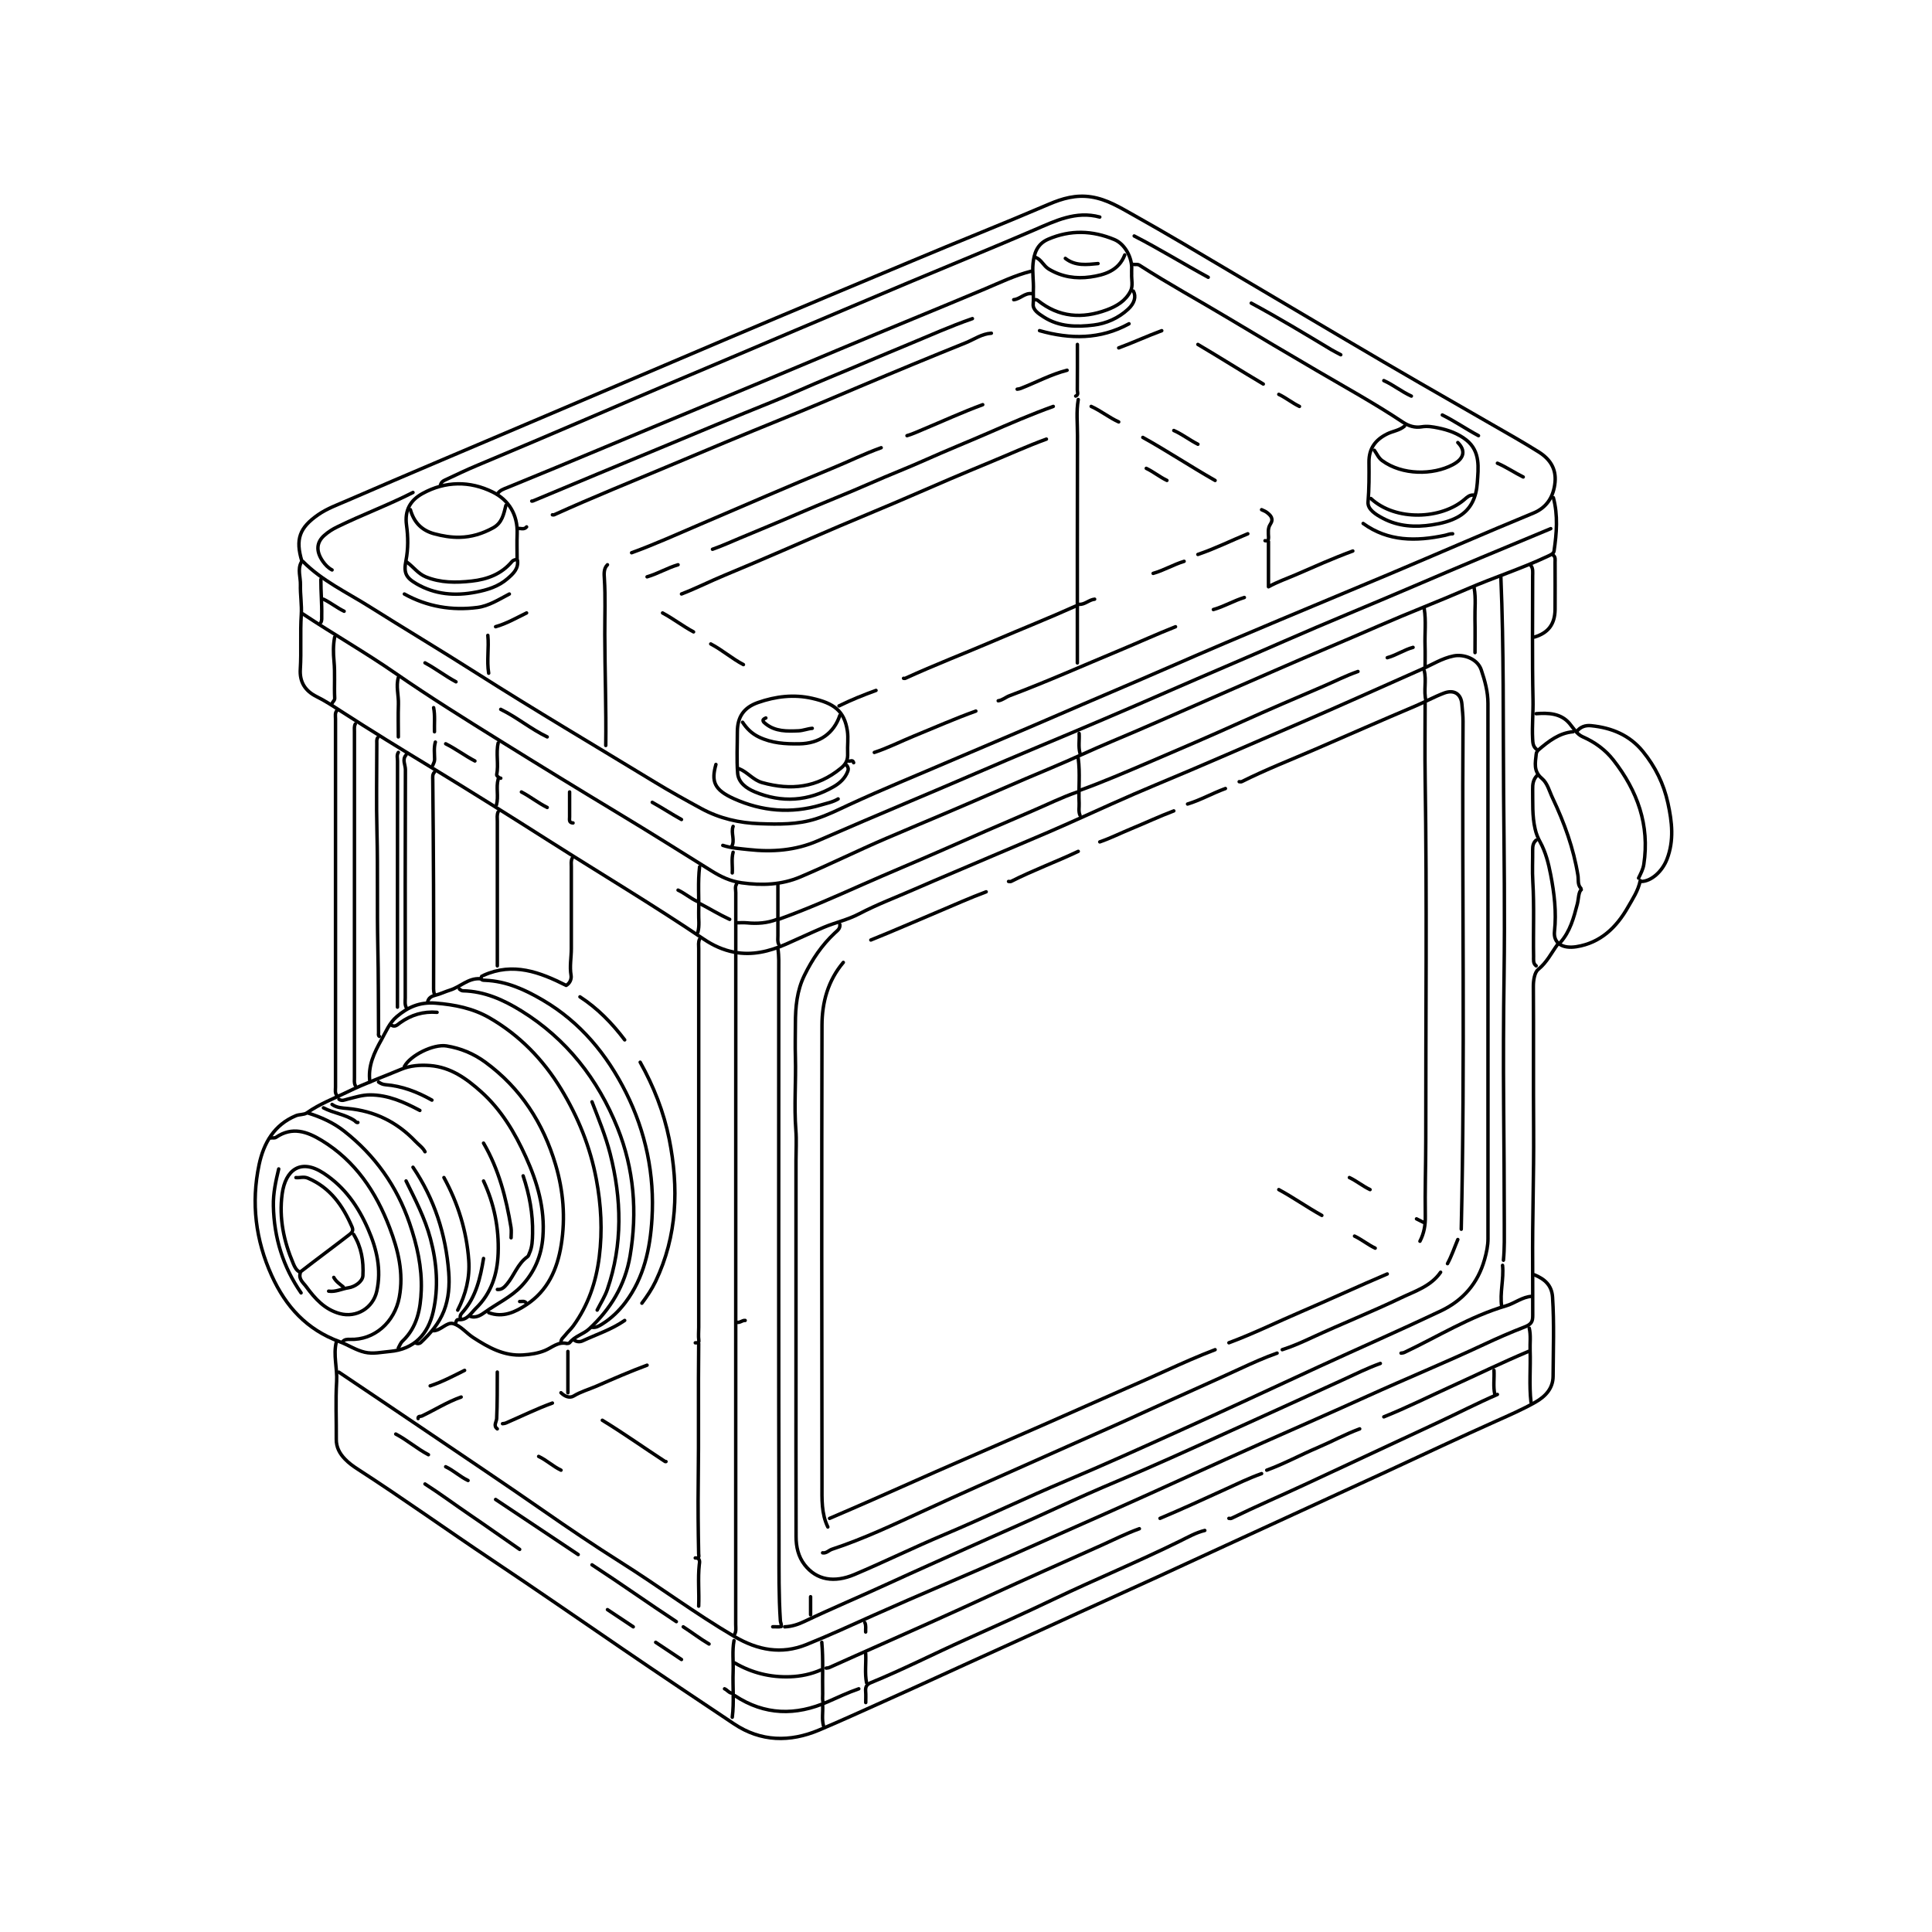 <?xml version="1.0" encoding="UTF-8"?>
<svg id="icons" xmlns="http://www.w3.org/2000/svg" viewBox="0 0 500 500">
  <defs>
    <style>
      .cls-1 {
        fill: none;
        stroke: #000;
        stroke-linecap: round;
        stroke-linejoin: round;
        stroke-width: .89px;
      }
    </style>
  </defs>
  <path class="cls-1" d="M78.36,145.27c4.96,5.03,11.36,8.01,17.22,11.7,9.13,5.75,18.41,11.29,27.52,17.09,15.3,9.74,30.93,18.95,46.41,28.38,3.9,2.37,7.93,4.61,11.96,6.8,4.76,2.59,9.85,3.75,15.17,3.93,4.86.17,9.72.26,14.49-1.25,3.02-.95,5.82-2.36,8.64-3.67,8.76-4.05,17.7-7.67,26.55-11.48,8.74-3.76,17.53-7.41,26.26-11.2,10.16-4.42,20.38-8.69,30.52-13.13,18.62-8.15,37.43-15.86,56.17-23.74,12.55-5.28,25.01-10.75,37.6-15.93,3.47-1.43,5.23-4.29,5.57-7.99.32-3.51-1.31-5.98-4.22-7.81-3.95-2.48-8.01-4.77-12.05-7.09-12.5-7.16-24.99-14.34-37.38-21.67-9.88-5.85-19.78-11.68-29.67-17.53-8.59-5.08-17.16-10.22-25.87-15.09-3.39-1.89-6.77-4-10.85-4.63-3.96-.61-7.46.4-10.92,1.88-11.75,5.03-23.64,9.72-35.42,14.69-7.57,3.2-15.17,6.33-22.74,9.52-8.31,3.5-16.63,6.98-24.93,10.51-16.72,7.1-33.43,14.21-50.14,21.34-16.1,6.87-32.24,13.63-48.29,20.6-2.57,1.12-5.25,2.07-7.61,3.7-4.85,3.37-5.95,6.34-4.22,12.05"/>
  <path class="cls-1" d="M217.35,239.27c.14,1.1-.71,1.62-1.34,2.22-3.33,3.12-5.81,6.81-7.82,10.91-1.96,3.98-2.33,8.23-2.34,12.49-.01,2.89-.09,5.8,0,8.68.18,6.31-.37,12.62.12,18.94.2,2.58.03,5.19.03,7.79,0,9.95,0,19.9,0,29.85,0,7.2,0,14.4,0,21.61,0,15.29-.02,30.59.02,45.88,0,2.64.56,5.2,2.22,7.34,3.09,3.97,7.67,4.71,12.92,2.49,7.78-3.29,15.36-7.01,23.15-10.29,10.69-4.51,21.14-9.56,31.84-14.06,9.65-4.06,19.19-8.38,28.74-12.68,12.24-5.51,24.4-11.19,36.58-16.81,10.44-4.81,20.98-9.41,31.37-14.34,5.79-2.74,9.63-7.16,11.37-13.36.49-1.75.88-3.52.88-5.35,0-46.18.01-92.36-.01-138.54,0-2.99-.78-5.86-1.74-8.69-1-2.92-4.6-4.11-7.15-3.59-2.99.6-5.51,2.23-8.21,3.42-10.7,4.73-21.35,9.57-32.11,14.18-12.23,5.24-24.4,10.63-36.7,15.73-7.66,3.18-15.22,6.67-22.8,10.06-6.46,2.89-13.04,5.57-19.54,8.37-6.69,2.88-13.42,5.66-20.09,8.58-4.81,2.11-9.76,3.96-14.4,6.4-2.97,1.56-6.16,2.23-9.17,3.5-3.3,1.4-6.55,2.95-9.83,4.38-4.23,1.84-8.66,2.95-13.35,2.04-2.84-.55-5.41-1.72-7.8-3.33-13.06-8.83-26.6-16.9-39.9-25.35-10.05-6.39-20.13-12.73-30.3-18.91-7.98-4.84-15.94-9.72-23.78-14.79-2.05-1.33-4.07-2.67-6.26-3.75-2.97-1.47-4.45-3.78-4.23-7.14.29-4.67-.06-9.35.25-14.05.17-2.48-.29-5.18-.22-7.78.05-1.93-.78-3.9.2-5.79"/>
  <path class="cls-1" d="M397.1,329.92c2.62,1.08,4.5,2.66,4.7,5.79.44,6.83.18,13.66.14,20.49-.02,3.08-1.94,5.19-4.61,6.7-3.25,1.84-6.66,3.32-10.05,4.84-9.41,4.2-18.71,8.61-28.06,12.93-10.22,4.73-20.49,9.37-30.7,14.11-7.35,3.41-14.74,6.74-22.09,10.16-9.09,4.24-18.27,8.31-27.39,12.49-6.89,3.15-13.77,6.32-20.68,9.43-9.81,4.42-19.57,8.97-29.41,13.36-5.65,2.52-11.26,5.11-16.96,7.51-7.57,3.19-15.08,3.05-22.01-1.58-9.69-6.47-19.39-12.94-29.01-19.52-11.2-7.66-22.37-15.38-33.65-22.91-11.61-7.75-22.97-15.89-34.69-23.47-1.19-.77-2.36-1.6-3.36-2.65-1.38-1.44-2.26-3.05-2.24-5.13.05-4.97-.21-9.96.09-14.92.21-3.44-.92-6.84-.08-10.25"/>
  <path class="cls-1" d="M401.34,136.81c-11.9,4.93-23.79,9.89-35.62,14.97-11.13,4.78-22.35,9.32-33.44,14.19-9.93,4.36-19.92,8.57-29.85,12.91-11.09,4.85-22.23,9.6-33.41,14.26-11.09,4.62-22.08,9.45-33.16,14.1-8.12,3.41-16.22,6.9-24.31,10.4-5.69,2.46-11.71,2.91-17.81,2.23-2.24-.25-4.51-.38-6.68-1.09"/>
  <path class="cls-1" d="M403.12,244.39c-1.61,2.19-2.77,4.66-5.02,6.48-.93.75-1.28,2.73-1.27,4.44.09,12.4-.02,24.8.07,37.2.08,11.58-.34,23.16-.25,34.75.04,4.38-.01,8.76.02,13.14.01,1.6-.3,2.33-2.18,3.05-3.54,1.36-7.06,2.91-10.52,4.53-9.94,4.65-20.09,8.82-30.08,13.35-8.96,4.06-17.97,8-26.97,11.99-13.09,5.81-26.08,11.85-39.17,17.66-8.69,3.86-17.37,7.72-26.07,11.57-11.77,5.21-23.66,10.14-35.41,15.39-5.86,2.62-11.69,5.32-17.64,7.7-6.41,2.56-12.48,1.45-18.51-2.08-10.17-5.96-19.59-13.02-29.54-19.29-6.79-4.28-13.45-8.79-20.04-13.37-9.91-6.89-19.95-13.59-29.94-20.36-7.62-5.16-15.26-10.29-22.9-15.43"/>
  <path class="cls-1" d="M402.01,128.79c1.22,4.58.85,9.2.18,13.8-.1.72-.94,1.04-1.71,1.4-6.76,3.19-13.89,5.45-20.74,8.42-7.54,3.27-15.22,6.21-22.75,9.5-9.02,3.94-18.12,7.71-27.14,11.67-5.57,2.45-11.15,4.87-16.73,7.3-8.45,3.68-16.86,7.44-25.36,10.99-5.24,2.19-10.38,4.65-15.62,6.83-8.94,3.72-17.78,7.67-26.69,11.45-5.36,2.27-10.73,4.52-16.08,6.81-7.49,3.21-14.79,6.83-22.28,10-4.8,2.03-9.89,2.25-15.14,1.51-2.95-.41-5.41-1.59-7.75-3.05-8.09-5.05-16.17-10.13-24.34-15.05-10.13-6.11-20.22-12.29-30.26-18.54-9.16-5.7-18.32-11.4-27.2-17.55-7.82-5.42-16.1-10.14-24.03-15.41"/>
  <path class="cls-1" d="M284.62,56.17c-6.19-1.67-11.52,1.01-16.93,3.33-10.86,4.66-21.81,9.12-32.7,13.69-9.75,4.09-19.48,8.24-29.23,12.34-9.57,4.03-19.1,8.14-28.68,12.15-8.13,3.4-16.22,6.9-24.32,10.36-9.7,4.15-19.4,8.29-29.14,12.35-2.86,1.19-5.7,2.55-8.52,3.88-.64.3-.9.61-1.09,1.17"/>
  <path class="cls-1" d="M388.42,149.28c.79,18.63.56,37.27.71,55.91.13,15.74.34,31.48.12,47.22-.16,11.14-.2,22.28-.11,33.41.08,10.32.16,20.64.17,30.96,0,3.12.08,6.24-.22,9.36"/>
  <path class="cls-1" d="M357.23,352.86c-3.36,1.2-6.55,2.8-9.78,4.28-10.24,4.69-20.5,9.34-30.76,13.99-9.08,4.12-18.15,8.26-27.36,12.12-5.47,2.29-10.92,4.72-16.32,7.21-7.45,3.44-15,6.68-22.48,10.06-6.75,3.05-13.53,6.04-20.27,9.14-7.33,3.38-14.78,6.5-22.08,9.97-1.55.74-3.29,1.33-5.1,1.39"/>
  <path class="cls-1" d="M378.17,318.12c1.01-43.8.16-87.61.46-131.42.01-1.5-.18-2.98-.29-4.45-.21-2.72-2.08-3.84-4.62-2.88-2.52.95-4.88,2.27-7.36,3.32-8.64,3.65-17.22,7.43-25.83,11.16-6.41,2.77-12.92,5.31-19.17,8.44-.18.09-.44.01-.66.01"/>
  <path class="cls-1" d="M218.25,249.07c-3.97,4.7-5.51,10.33-5.52,16.26-.09,39.65-.07,79.3,0,118.94,0,3.66-.18,7.44,1.51,10.91"/>
  <path class="cls-1" d="M266.8,70.21c-4.1,1.04-7.92,2.88-11.78,4.51-12.46,5.23-24.98,10.32-37.44,15.55-12.03,5.05-24.06,10.1-36.11,15.08-16.7,6.91-33.34,13.97-50.08,20.79-.98.4-2.1.71-2.68,1.76"/>
  <path class="cls-1" d="M330.51,350.19c-3.27,1.15-6.43,2.58-9.57,4.03-8.15,3.76-16.36,7.36-24.52,11.1-6.43,2.96-12.92,5.79-19.39,8.67-7.93,3.52-15.85,7.07-23.79,10.58-4.71,2.08-9.39,4.23-14.07,6.37-7.84,3.59-15.63,7.3-23.84,10-.84.27-1.45,1.1-2.44.93"/>
  <path class="cls-1" d="M368.82,182.02c0,6.53-.09,13.07.01,19.6.48,31.11.13,62.22.16,93.33,0,6.6-.23,13.22-.12,19.82.04,2.33-.34,4.43-1.39,6.46"/>
  <path class="cls-1" d="M251.66,82.46c-5.68,1.95-11.15,4.44-16.69,6.72-6.77,2.79-13.49,5.7-20.26,8.49-5.01,2.06-9.94,4.34-14.96,6.36-9.61,3.86-19.16,7.87-28.72,11.84-11.07,4.59-22.14,9.17-33.19,13.81-.06.03-.15,0-.22,0"/>
  <path class="cls-1" d="M256.56,86.24c-2.47.14-4.47,1.6-6.67,2.49-9.17,3.69-18.31,7.47-27.41,11.32-6.74,2.85-13.48,5.72-20.27,8.46-9.6,3.89-19.15,7.89-28.69,11.91-10.05,4.23-20.18,8.3-30.12,12.81-.12.06-.29,0-.44,0"/>
  <path class="cls-1" d="M124.69,252.63c-.67,1.14.58,1.05.89,1.07,5.5.23,10.28,2.42,14.93,5.15,9.71,5.7,16.58,14.07,21.5,23.9,5.1,10.2,7.43,21.24,6.72,32.69-.47,7.71-2.06,15.21-6.86,21.6-1.66,2.2-3.62,4.11-5.99,5.6-.85.53-1.65,1.02-2.69.87"/>
  <path class="cls-1" d="M181.05,243.05c-.38.79-.22,1.63-.22,2.45,0,32.67,0,65.34,0,98.01,0,1.11-.12,2.24.02,3.34.12.94-.51.59-.91.67"/>
  <path class="cls-1" d="M95.74,280.03c-.61-4.09,1.12-7.64,2.99-10.97,1.14-2.04,2.06-4.36,3.93-5.94,2.88-2.45,5.89-3.83,10.03-3.51,5,.39,9.76,1.36,13.98,3.8,7.74,4.47,13.87,10.75,18.53,18.41,4.41,7.26,7.56,15.02,9.13,23.39,1.25,6.65,1.61,13.27.76,20.06-.83,6.57-2.84,12.49-6.71,17.85-.64.88-1.43,1.56-2.08,2.4-.48.62-1.24,1.07-1.1,2.02"/>
  <path class="cls-1" d="M112.22,344.4c1.93-.09,3.42-2.34,5.08-1.85,1.94.56,3.4,2.47,5.18,3.62,3.92,2.54,7.95,4.83,12.91,4.49,1.92-.13,3.77-.4,5.57-1.12,1.88-.75,3.48-2.42,5.8-1.83.08.02.55-.09.64-.2,1.35-1.72,3.6-2.22,5.09-3.6,5.52-5.12,9.27-11.25,10.57-18.87,1.93-11.39,1.02-22.53-3.25-33.16-5.07-12.61-13.21-23.03-24.9-30.27-4.57-2.83-9.52-5.08-15.11-5.19-.35,0-.62-.23-.89-.44"/>
  <path class="cls-1" d="M314.47,349.3c-4.3,1.63-8.5,3.51-12.67,5.4-6.96,3.16-13.99,6.16-20.97,9.28-7.41,3.31-14.85,6.53-22.28,9.78-7.19,3.14-14.41,6.23-21.57,9.43-7.41,3.31-14.83,6.58-22.29,9.77"/>
  <path class="cls-1" d="M87.27,183.8c-.65.64-.44,1.46-.44,2.23,0,31.78,0,63.56,0,95.33,0,.76-.21,1.59.44,2.23"/>
  <path class="cls-1" d="M126.48,339.72c3.69,1.38,6.9-.17,9.76-2.06,5.49-3.63,7.98-9.09,9.01-15.52,1.13-7.07.53-13.98-1.46-20.71-3.19-10.75-9.01-19.81-18.19-26.54-3.04-2.23-6.37-3.6-10.04-4.2-3.39-.55-9.39,2.44-10.91,5.33"/>
  <path class="cls-1" d="M190.63,228.8c-.47.7-.21,1.49-.21,2.23-.02,63.11-.01,126.22-.02,189.33,0,.9.19,1.83-.33,2.67"/>
  <path class="cls-1" d="M270.81,113.64c-4.98,1.81-9.8,4.02-14.69,6.03-6.86,2.83-13.69,5.74-20.48,8.71-6.07,2.65-12.2,5.13-18.29,7.73-9.94,4.24-19.83,8.63-29.82,12.76-3.74,1.55-7.37,3.39-11.16,4.85"/>
  <path class="cls-1" d="M91.95,187.37c-.33.64-.22,1.33-.22,2,0,29.85,0,59.69,0,89.54,0,.67-.11,1.37.22,2"/>
  <path class="cls-1" d="M201.32,245.5c.31,2,.22,4.01.22,6.01,0,49.52-.05,99.04.06,148.57.01,6.45-.07,12.93.36,19.38.03.47.33.86.22,1.49-.69.16-1.46.01-2.2.06"/>
  <path class="cls-1" d="M77.7,329.48c-.46,1.62.83,2.51,1.58,3.55,2.25,3.08,4.77,5.87,8.66,6.93,4.29,1.16,8.61-1.43,9.57-5.8,1.24-5.61,0-10.91-2.23-16.03-2.55-5.86-6.04-10.92-11.55-14.52-5.91-3.86-9.87-.88-10.71,5.39-.84,6.29.43,12.27,2.89,18.04.38.9.8,1.79,1.78,2.23"/>
  <path class="cls-1" d="M363.47,110.3c-1.29,1.1-3,1.27-4.46,1.99-3.06,1.52-4.76,3.76-4.72,7.36.04,3.41.04,6.83-.24,10.26-.16,1.92,2.01,3.26,3.85,4.23,4.03,2.13,8.35,2.36,12.69,1.7,2.36-.36,4.78-.93,6.91-2.16,3.33-1.93,4.58-5.21,4.82-8.69.27-3.91.86-8.17-2.83-11.11-2.13-1.69-4.67-2.6-7.33-3.14-1.4-.28-2.75-.53-4.24-.28-1.73.29-3.34-.18-4.92-1.24-7.13-4.75-14.63-8.88-22.01-13.2-7.67-4.49-15.32-9.01-22.94-13.59-7.71-4.63-15.61-8.93-23.17-13.8-.54-.35-1.06-.09-1.57-.21"/>
  <path class="cls-1" d="M272.59,105.18c-5.74,2.05-11.33,4.49-16.92,6.92-5.34,2.32-10.74,4.49-16.05,6.87-4.71,2.11-9.53,3.96-14.24,6.04-6.12,2.7-12.36,5.12-18.5,7.78-5.1,2.21-10.25,4.31-15.37,6.46-2.36.99-4.7,2.05-7.12,2.9"/>
  <path class="cls-1" d="M311.8,396.08c-2.29.55-4.36,1.74-6.42,2.75-10.73,5.3-21.8,9.83-32.59,15-7.58,3.63-15.26,7.06-22.93,10.5-8.19,3.67-16.19,7.75-24.49,11.15-1.13.46-1.43,1.14-1.34,2.25.08.96.02,1.93.02,2.89"/>
  <path class="cls-1" d="M121.58,340.61c1.55.68,3.05-.38,3.92-1.01,3.14-2.27,6.74-3.89,9.46-6.77,3.39-3.6,5.17-7.85,5.54-12.71.56-7.33-1.42-14.12-4.42-20.73-2.88-6.35-6.38-12.22-11.62-16.9-3.77-3.37-7.8-6.29-13.13-6.72-2.61-.21-5.22,0-7.55.98-4.6,1.94-9.33,3.61-13.8,5.81-3.53,1.74-7.28,3.12-10.54,5.44-.75.53-1.96.37-2.85.74-5.65,2.35-8.35,7.09-9.54,12.68-2.09,9.89-.91,19.5,3.28,28.73,3.63,7.99,9.04,13.95,17.55,17.08,2.15.79,4.18,2.19,6.52,2.73,2.17.5,4.3-.01,6.46-.2,6.41-.55,9.95-4.56,11.25-10.29,1.43-6.27.96-12.62-.72-18.93-1.42-5.3-3.91-10.06-6.3-14.91"/>
  <path class="cls-1" d="M278.83,204.96c-4.04,1.38-7.86,3.29-11.78,4.96-7.89,3.37-15.75,6.82-23.6,10.27-6.76,2.97-13.58,5.79-20.33,8.78-7.12,3.16-14.25,6.31-21.59,8.95"/>
  <path class="cls-1" d="M88.61,347.3c.51-.69,1.25-.7,2-.67,6.18.22,11.5-4.35,12.73-10.91,1.18-6.33-.32-12.26-2.52-18.03-3.53-9.26-8.85-17.22-17.54-22.53-3.83-2.34-7.66-3.65-11.8-.85-.48.32-.91.09-1.35.2"/>
  <path class="cls-1" d="M351.44,173.78c-3.05,1.06-5.94,2.53-8.9,3.8-7.06,3.02-14.13,6.04-21.13,9.2-8,3.61-16.06,7.08-24.13,10.52-5.88,2.5-11.76,5.05-17.78,7.22"/>
  <path class="cls-1" d="M294.87,395.63c-3.36,1.2-6.54,2.82-9.78,4.27-9.74,4.35-19.5,8.67-29.18,13.13-9.18,4.23-18.4,8.35-27.64,12.44-4.53,2.01-9.06,4.01-13.57,6.05-.32.15-.6.15-.9.19"/>
  <path class="cls-1" d="M387.53,360.88c-5.27,2.29-10.38,4.93-15.59,7.35-11.44,5.33-22.88,10.68-34.32,16-6.29,2.93-12.68,5.66-18.92,8.71-.18.09-.44.01-.66.01"/>
  <path class="cls-1" d="M103.09,194.72c-.47.7-.21,1.49-.21,2.23-.02,21.23-.02,42.47-.02,63.7"/>
  <path class="cls-1" d="M105.09,195.39c-1.07,1.2-.17,2.54-.17,3.79-.07,19.68-.05,39.35-.04,59.03,0,.9-.18,1.83.33,2.67"/>
  <path class="cls-1" d="M97.74,190.93c-.32.49-.22,1.03-.22,1.56,0,7.65-.16,15.3.04,22.94.25,9.88,0,19.75.22,29.62.17,7.43.13,14.85.19,22.27,0,.3-.15.67.22.89"/>
  <path class="cls-1" d="M228.05,115.87c-4.33,1.54-8.45,3.59-12.7,5.33-11.42,4.68-22.73,9.63-34.08,14.47-5.91,2.52-11.76,5.18-17.81,7.38"/>
  <path class="cls-1" d="M165.68,274.9c3.49,6.24,6.1,12.88,7.5,19.84,2.53,12.61,2.13,25.08-3.54,36.94-.94,1.96-2.19,3.82-3.52,5.59"/>
  <path class="cls-1" d="M112.44,199.84c-.57.57-.45,1.31-.44,2,.19,18.04.27,36.08.21,54.13,0,.47.07.91.23,1.34"/>
  <path class="cls-1" d="M153.21,285.15c1.7,4.41,3.5,8.78,4.68,13.36,3.01,11.79,3.29,23.54-.7,35.18-.64,1.87-1.75,3.58-2.64,5.36"/>
  <path class="cls-1" d="M424.72,228.13c2.62-.03,5.46-2.57,6.7-5.79,1.85-4.82,1.31-9.61.24-14.49-1.09-5.01-3.26-9.41-6.48-13.37-3.47-4.26-8.08-6.13-13.38-6.67-1.54-.16-2.83.3-3.79,1.56"/>
  <path class="cls-1" d="M79.7,288.05c3.37,1.05,6.56,2.48,9.36,4.68,7.99,6.28,13.64,14.22,16.93,23.83,1.93,5.63,3.25,11.43,3.03,17.37-.17,4.79-1.05,9.57-4.83,13.13-.55.52-.75,1.19-1.1,1.79"/>
  <path class="cls-1" d="M304.22,162.2c-4.8,1.89-9.49,4.04-14.25,6.02-9.56,3.97-19.02,8.2-28.72,11.84-.98.37-1.81,1.15-2.91,1.3"/>
  <path class="cls-1" d="M279.05,103.4c-.54,3.11-.19,6.24-.2,9.36-.05,19.6-.03,39.2-.03,58.8"/>
  <path class="cls-1" d="M278.38,156.85c-6.92,3.11-13.97,5.91-20.94,8.9-7.71,3.3-15.54,6.31-23.16,9.8-.12.06-.29,0-.44,0"/>
  <path class="cls-1" d="M409.23,230.26c-.72.55-.69,2.4-1.01,3.65-.92,3.58-1.87,7.17-4.43,10.03"/>
  <path class="cls-1" d="M397.77,200.73c-.98,1-1.15,2.23-1.12,3.56.06,3.43-.15,6.86.64,10.25.28,1.22.69,2.26,1.3,3.37,1.42,2.6,2.16,5.52,2.72,8.43.94,4.85,1.53,9.71.99,14.7-.33,3.06,2.05,4.55,5.71,3.96,6.22-1,10.35-5.02,13.31-10.24,1.2-2.12,2.64-4.19,3.18-6.87"/>
  <path class="cls-1" d="M106.88,302.08c5.55,8.22,8.5,17.39,9.25,27.18.25,3.29.02,6.79-1.24,10.01-1.28,3.25-3.52,5.85-6.03,8.22-.23.21-.86.37-1.31.03"/>
  <path class="cls-1" d="M359.02,329.7c-7.47,3.17-14.83,6.59-22.28,9.77-6.24,2.67-12.33,5.67-18.7,8.04"/>
  <path class="cls-1" d="M191.29,198.95c2.19.87,3.61,2.94,6,3.6,7.42,2.05,14.18,1.32,20.34-3.75,1.44-1.18,1.81-2.24,1.74-3.86-.09-1.93.21-3.89-.07-5.78-.78-5.23-3.52-7.16-9.1-8.43-4.73-1.08-9.45-.52-14.02,1.08-3.66,1.28-5.34,3.7-5.35,7.57,0,3.56-.2,7.14.07,10.69.19,2.51,2.32,3.97,4.41,4.85,6.99,2.94,13.88,2.45,20.45-1.33,1.54-.89,2.93-2.12,3.63-3.95.26-.69.1-1.1-.26-1.57"/>
  <path class="cls-1" d="M397.55,184.7c3.2-.25,6.41-.1,8.62,2.51,1.07,1.27,1.9,2.8,3.43,3.47,3.17,1.39,5.88,3.37,7.98,6.07,6.17,7.92,9.39,16.74,7.84,26.94-.2,1.31-.81,2.41-1.36,3.56"/>
  <path class="cls-1" d="M128.93,210.09c-.38.79-.22,1.63-.22,2.45,0,12.47,0,24.95,0,37.42"/>
  <path class="cls-1" d="M372.83,329.25c-2.5,3.63-6.59,4.88-10.27,6.64-7.55,3.61-15.35,6.71-22.95,10.23-2.52,1.17-5.09,2.33-7.77,3.18"/>
  <path class="cls-1" d="M395.55,349.75c-6.77,2.85-13.38,6.06-20.06,9.1-5.78,2.63-11.46,5.46-17.36,7.83"/>
  <path class="cls-1" d="M157.21,146.16c-1.04,1-.86,2.48-.8,3.56.3,4.83.1,9.66.11,14.48.02,9.58.38,19.15.25,28.73"/>
  <path class="cls-1" d="M185.28,197.84c-1.22,4.38-.52,6.54,4.69,8.88,7.26,3.25,14.78,3.9,22.49,1.61,1.51-.45,3.08-.74,4.45-1.57"/>
  <path class="cls-1" d="M180.82,347.74c-.14,12.03.04,24.06-.12,36.09-.08,6.08-.01,12.18.11,18.26,0,.37.2.81-.21,1.11"/>
  <path class="cls-1" d="M125.14,305.64c2.76,5.93,4.02,12.18,3.78,18.71-.2,5.44-1.76,10.35-5.78,14.26-1.3,1.26-2.2,3.1-4.46,2.9-.59-.05-.59.52-.78.88"/>
  <path class="cls-1" d="M114.89,304.75c3.65,6.68,5.87,13.81,6.42,21.39.33,4.53-.78,8.86-2.85,12.92"/>
  <path class="cls-1" d="M133.94,145.05c.25,2.17-1.12,3.43-2.56,4.68-2.37,2.08-5.29,2.95-8.25,3.52-5.33,1.03-10.53.64-15.37-2.18-2.78-1.62-3.31-2.87-2.69-6.03.59-3.01.55-6.14.14-9.11-.54-3.93,1.04-6.51,4.14-8.21,5.93-3.26,12.26-3.3,18.18-.37,4.1,2.03,6.5,5.83,6.31,10.79-.09,2.22-.01,4.45-.01,6.68"/>
  <path class="cls-1" d="M148.08,222.12c-.36.71-.22,1.48-.22,2.23,0,7.05-.01,14.11,0,21.16,0,2.3-.47,4.58-.07,6.92.15.91-.27,2.04-1.27,2.59-6.8-3.42-13.71-6.06-21.38-2.6"/>
  <path class="cls-1" d="M397.55,217.44c-.75.65-.91,1.5-.9,2.45.03,2.75-.13,5.5.04,8.24.39,6.46.08,12.92.2,19.38.02.87-.19,1.81.67,2.45"/>
  <path class="cls-1" d="M72.13,302.52c-.76,3.15-1.45,6.27-1.38,9.58.18,8.23,2.49,15.73,7.17,22.5"/>
  <path class="cls-1" d="M293.31,75.33c.78,1.42.3,3.15-1.34,4.67-2.52,2.35-5.68,3.72-8.92,4.12-4.39.54-8.9.51-12.93-2.08-1.35-.87-2.89-1.85-2.73-3.36.12-1.21-.01-2.39.04-3.58.11-2.3-.31-4.65-.08-6.89.25-2.53.99-5.03,3.89-6.29,5.78-2.5,11.49-2.28,17.16.08,2.75,1.14,4.67,4.78,4.47,7.76-.02.37.01.74,0,1.11-.07,1.49.4,3.09-.27,4.43-1.26,2.55-3.62,3.96-6.2,4.91-6.35,2.34-12.36,1.93-17.8-2.44-.23-.18-.43-.22-.68-.21"/>
  <path class="cls-1" d="M135.39,304.31c1.62,4.84,2.55,9.8,2.44,14.92-.04,1.74-.07,3.49-.84,5.14-.14.31-.19.66-.48.87-2.55,1.8-3.43,4.85-5.35,7.13-.63.75-1.33,1.45-2.44,1.34"/>
  <path class="cls-1" d="M255.22,230.8c-4.22,1.56-8.31,3.42-12.46,5.16-5.8,2.43-11.55,4.97-17.39,7.31"/>
  <path class="cls-1" d="M407.13,189.37c-3.61.33-6.3,2.42-8.92,4.66-.38.33-.6.7-.64,1.13-.23,2.26-.77,4.44,1.48,6.31,1.44,1.2,1.92,3.3,2.75,5.04,3.04,6.41,5.44,13.02,6.57,20.05.18,1.13-.15,2.38.77,3.34"/>
  <path class="cls-1" d="M130.93,130.79c-.57,2.24-.95,4.52-3.32,5.82-2.74,1.5-5.57,2.38-8.7,2.44-2.22.04-4.33-.32-6.47-.89-3.34-.89-5.32-3.01-6.23-6.26"/>
  <path class="cls-1" d="M217.35,185.14c-1.56,4.68-5.32,7.28-10.47,7.36-3.61.06-7.13-.15-10.48-1.76-1.83-.88-3.14-2.18-4.22-3.82"/>
  <path class="cls-1" d="M377.28,114.53c2.07,2.07,1.71,4.15-1.35,5.76-5.05,2.66-13,2.75-18.24-1.09-.93-.68-1.36-1.76-2.01-2.67"/>
  <path class="cls-1" d="M104.65,153.73c5.92,3.28,12.31,4.34,18.92,3.48,2.94-.38,5.59-2.1,8.25-3.48"/>
  <path class="cls-1" d="M326.5,381.37c-3.36,1.2-6.56,2.76-9.8,4.24-5.47,2.51-10.95,5-16.49,7.34"/>
  <path class="cls-1" d="M252.55,184.03c-5.43,1.94-10.7,4.28-16.04,6.46-3.42,1.4-6.72,3.08-10.24,4.24"/>
  <path class="cls-1" d="M106.88,127.45c-6.4,3.26-13.15,5.75-19.6,8.91-1.21.59-2.33,1.29-3.36,2.21-1.89,1.68-2.31,3.91-.39,6.68.61.88,1.4,1.73,2.41,2.25"/>
  <path class="cls-1" d="M396.44,335.49c-2.48.13-4.39,1.79-6.68,2.46-9.33,2.75-17.57,7.91-26.27,12.04-.32.15-.6.15-.9.2"/>
  <path class="cls-1" d="M291.08,65.98c-1.56,4.09-5.26,5.18-8.92,5.7-3.67.52-7.33,0-10.73-2.04-1.37-.83-1.87-2.37-3.29-2.98"/>
  <path class="cls-1" d="M109.99,384.05c4.01,2.57,7.82,5.42,11.76,8.09,4.27,2.9,8.48,5.92,12.74,8.84"/>
  <path class="cls-1" d="M125.14,295.84c3.94,6.76,5.86,14.19,7.11,21.83.14.87.02,1.78.02,2.67"/>
  <path class="cls-1" d="M85.94,285.82c1.19.89,2.69.93,4.01,1.05,6.97.63,12.79,3.49,17.58,8.53.83.88,1.88,1.56,2.46,2.67"/>
  <path class="cls-1" d="M351.89,369.79c-3.75,1.38-7.26,3.31-10.93,4.87-4.41,1.87-8.62,4.17-13.13,5.82"/>
  <path class="cls-1" d="M352.78,135.47c6.51,4.71,13.74,4.65,21.15,3.08.67-.14,1.3-.45,2.01-.41"/>
  <path class="cls-1" d="M323.82,78.45c7.03,3.79,13.87,7.92,20.71,12.04.8.48,1.65.87,2.46,1.32"/>
  <path class="cls-1" d="M402.01,143.71c.59.48.44,1.16.44,1.78,0,4.08.04,8.17,0,12.25-.05,3.81-1.77,6.06-5.33,7.13"/>
  <path class="cls-1" d="M190.18,438.84c7.72,5.09,15.75,5.22,24.06,1.57,2.65-1.16,5.27-2.41,8.01-3.35"/>
  <path class="cls-1" d="M190.18,430.38c4.41,2.56,9.17,3.74,14.26,3.56,2.78-.1,5.46-.65,8.02-1.77"/>
  <path class="cls-1" d="M153.21,404.98c7.35,4.79,14.5,9.88,21.83,14.7"/>
  <path class="cls-1" d="M350.11,142.6c-5.07,1.86-9.99,4.07-14.93,6.21-2.2.95-4.48,1.72-6.9,3.05,0-4.14,0-7.92,0-11.71"/>
  <path class="cls-1" d="M128.26,388.06c7.13,4.75,14.26,9.5,21.38,14.26"/>
  <path class="cls-1" d="M108.66,287.38c-4.06-2.14-8.19-4.03-12.92-4.02-2.01,0-3.88.63-5.8,1.1-.71.17-1.48.6-2.22.02"/>
  <path class="cls-1" d="M354.78,129.01c6.46,5.98,18.31,5.38,24.27.21.68-.59,1.28-1.15,2.24-1.1"/>
  <path class="cls-1" d="M167.46,353.31c-4.44,1.64-8.77,3.54-13.11,5.43-1.94.84-4.01,1.41-5.86,2.53-1.09.66-2.36.1-3.31-.83"/>
  <path class="cls-1" d="M254.33,104.73c-5.29,1.94-10.4,4.3-15.59,6.46-1.32.55-2.63,1.16-4.01,1.56"/>
  <path class="cls-1" d="M396.21,146.38c.6.82.44,1.76.44,2.67,0,10.69-.14,21.39.09,32.07.07,3.35-.27,6.68-.1,10.03.05,1.01.08,1.96.91,2.67"/>
  <path class="cls-1" d="M303.78,209.86c-3.77,1.42-7.41,3.14-11.14,4.67-2.68,1.1-5.27,2.4-8.02,3.35"/>
  <path class="cls-1" d="M293.53,61.07c6.51,3.34,12.73,7.2,19.16,10.69"/>
  <path class="cls-1" d="M77.92,329.03c4.14-3.21,8.37-6.32,12.51-9.53.89-.69,1.03-1.15.64-2.05-2.37-5.46-5.61-10.06-11.34-12.53-1.16-.5-2.11-.05-3.14-.16"/>
  <path class="cls-1" d="M295.76,113.2c6.35,3.53,12.4,7.55,18.71,11.14"/>
  <path class="cls-1" d="M279.05,220.33c-5.74,2.72-11.72,4.9-17.38,7.78-.18.09-.44.01-.66.01"/>
  <path class="cls-1" d="M105.32,145.49c1.67,1.21,2.87,2.99,4.89,3.81,3.85,1.56,7.8,1.53,11.81,1.09,4.1-.45,7.76-1.8,10.5-5.09.18-.21.65-.47,1.08-.47"/>
  <path class="cls-1" d="M310.01,89.14c5.68,3.35,11.25,6.89,16.93,10.25"/>
  <path class="cls-1" d="M381.51,152.18c.49,2.66.15,5.35.21,8.02.06,2.89.01,5.79.01,8.69"/>
  <path class="cls-1" d="M91.51,319.45c2.03,3.29,2.61,6.93,2.41,10.69-.08,1.53-2.1,2.91-3.74,3.14-1.71.24-3.32,1.15-5.13.87"/>
  <path class="cls-1" d="M155.88,367.56c5.54,3.38,10.82,7.15,16.26,10.69.05.03.15,0,.22,0"/>
  <path class="cls-1" d="M125.14,325.69c-.82,4.98-1.9,9.85-5.33,13.82-.36.41-.84.86-.68,1.55"/>
  <path class="cls-1" d="M103.09,175.34c-.66,2.3.1,4.6.02,6.91-.1,2.82-.02,5.64-.02,8.46"/>
  <path class="cls-1" d="M368.59,157.52c.51,3.18.11,6.39.21,9.58.06,1.85.01,3.71.01,5.57"/>
  <path class="cls-1" d="M292.19,83.79c-7.45,4.09-15.22,4.03-23.16,1.78"/>
  <path class="cls-1" d="M111.78,284.71c-3.75-2.11-7.7-3.65-12.03-3.99-.7-.06-1.24-.32-1.78-.69"/>
  <path class="cls-1" d="M161.67,341.73c-3.37,2.34-7.26,3.6-10.94,5.3-.58.27-1.54.32-2.2-.28"/>
  <path class="cls-1" d="M276.16,95.82c-4.2,1.07-8.01,3.15-12.02,4.71-.32.12-.6.15-.9.19"/>
  <path class="cls-1" d="M322.93,138.14c-4.31,1.77-8.49,3.85-12.92,5.35"/>
  <path class="cls-1" d="M142.96,363.11c-4.1,1.49-8.02,3.42-12.01,5.15-.32.14-.6.15-.9.19"/>
  <path class="cls-1" d="M198.2,185.81c-1.33.52-.54,1.11,0,1.55,2.51,1.98,5.5,1.9,8.45,1.77,1.2-.05,2.35-.54,3.56-.64"/>
  <path class="cls-1" d="M150.09,257.98c4.57,2.97,8.31,6.82,11.58,11.14"/>
  <path class="cls-1" d="M129.59,183.58c4.21,2.05,7.8,5.11,12.03,7.13"/>
  <path class="cls-1" d="M128.7,355.09c-.02,4.01.02,8.02-.16,12.03-.04.84-.94,1.86.16,2.67"/>
  <path class="cls-1" d="M124.25,253.3c-3.04-.23-5.12,2.12-7.78,2.94-1.27.39-2.47,1-3.79,1.32-.89.22-1.8.64-2.01,1.75"/>
  <path class="cls-1" d="M113.11,261.99c-3.53-.3-6.71.66-9.56,2.7-.72.52-1.27,1.2-2.24.64"/>
  <path class="cls-1" d="M119.35,361.55c-3.59,1.26-6.81,3.32-10.23,4.94-.28.13-.99-.1-.91.63"/>
  <path class="cls-1" d="M300.66,85.58c-3.75,1.38-7.38,3.07-11.14,4.45"/>
  <path class="cls-1" d="M330.95,307.87c3.81,2.07,7.35,4.58,11.14,6.68"/>
  <path class="cls-1" d="M179.93,403.2c1.44-.08,1.1,1.28,1.04,1.77-.38,3.57,0,7.14-.15,10.7"/>
  <path class="cls-1" d="M146.97,349.75v10.69"/>
  <path class="cls-1" d="M126.25,164.43c.33,3.26-.32,6.54.22,9.8"/>
  <path class="cls-1" d="M317.14,204.07c-3.32,1.2-6.41,2.98-9.8,4.01"/>
  <path class="cls-1" d="M226.71,178.68c-3.26,1.18-6.47,2.47-9.58,4.01"/>
  <path class="cls-1" d="M86.61,164.87c-.4,2.07-.37,4.18-.17,6.23.3,3.2.02,6.39.18,9.58.03.6-.48.88-.68,1.34"/>
  <path class="cls-1" d="M373.27,107.4c3.23,1.59,6.18,3.66,9.36,5.35"/>
  <path class="cls-1" d="M201.32,228.8c0,4.45,0,8.91,0,13.36,0,.75-.14,1.51.22,2.23"/>
  <path class="cls-1" d="M181.05,224.34c-.47,3.93-.13,7.87-.23,11.8-.05,1.71.25,3.43-.21,5.12"/>
  <path class="cls-1" d="M83.71,286.71c2.57,1.37,5.58,1.66,8.04,3.3.24.16.44.59.87.48"/>
  <path class="cls-1" d="M120.24,354.65c-2.92,1.45-5.8,2.99-8.91,4.01"/>
  <path class="cls-1" d="M275.71,66.87c2.57,2.02,5.53,1.62,8.46,1.34"/>
  <path class="cls-1" d="M183.94,166.65c2.97,1.55,5.49,3.8,8.46,5.35"/>
  <path class="cls-1" d="M212.68,425.03c.41,4.45.13,8.91.23,13.36.02.82-.16,1.66.22,2.45"/>
  <path class="cls-1" d="M102.42,371.13c2.97,1.55,5.49,3.8,8.46,5.35"/>
  <path class="cls-1" d="M128.93,192.27c-.63,2.72.16,5.52-.39,8.25-.04.18.5.82,1.06.88"/>
  <path class="cls-1" d="M109.99,171.55c2.77,1.48,5.25,3.42,8.02,4.9"/>
  <path class="cls-1" d="M279.05,196.28c.51,3.85.05,7.72.23,11.58.05,1.04-.22,2.11.22,3.12"/>
  <path class="cls-1" d="M306.45,145.27c-2.75.83-5.25,2.34-8.02,3.12"/>
  <path class="cls-1" d="M175.48,146.16c-2.76.8-5.25,2.32-8.02,3.12"/>
  <path class="cls-1" d="M171.47,158.63c2.77,1.48,5.25,3.42,8.02,4.9"/>
  <path class="cls-1" d="M136.28,158.63c-2.63,1.28-5.18,2.76-8.02,3.56"/>
  <path class="cls-1" d="M322.04,154.63c-2.75.83-5.25,2.34-8.02,3.12"/>
  <path class="cls-1" d="M368.59,173.56c.64,2.57-.21,5.23.45,7.8"/>
  <path class="cls-1" d="M181.27,233.92c2.53,1.33,4.97,2.82,7.57,4.01"/>
  <path class="cls-1" d="M147.41,204.96c0,2.15,0,4.31,0,6.46,0,.67-.25,1.52.89,1.56"/>
  <path class="cls-1" d="M189.96,424.59c-.5,2.66-.13,5.35-.23,8.02-.14,3.93.28,7.88-.22,11.81"/>
  <path class="cls-1" d="M278.83,89.14c0,3.94.02,7.87-.02,11.8,0,.51.4,1.23-.42,1.56"/>
  <path class="cls-1" d="M168.8,207.64c2.56,1.42,5.01,3.04,7.57,4.45"/>
  <path class="cls-1" d="M224.04,427.93c.13,2.52-.27,5.06.22,7.57"/>
  <path class="cls-1" d="M115.34,192.49c2.63,1.31,4.97,3.1,7.57,4.45"/>
  <path class="cls-1" d="M388.86,327.47c.36,3.57-.75,7.12-.22,10.69"/>
  <path class="cls-1" d="M358.13,98.5c2.5,1.12,4.63,2.89,7.13,4.01"/>
  <path class="cls-1" d="M282.39,105.18c2.5,1.12,4.63,2.89,7.13,4.01"/>
  <path class="cls-1" d="M365.7,167.54c-2.33.62-4.35,2.05-6.68,2.67"/>
  <path class="cls-1" d="M128.93,201.62c-.61,2.2.16,4.49-.45,6.68"/>
  <path class="cls-1" d="M157.21,416.57c2.23,1.48,4.45,2.97,6.68,4.45"/>
  <path class="cls-1" d="M387.53,119.88c2.33,1,4.41,2.45,6.68,3.56"/>
  <path class="cls-1" d="M395.77,343.73c.45,1.92.15,3.86.22,5.79.16,4.45-.28,8.92.23,13.36"/>
  <path class="cls-1" d="M176.82,421.02c2.25,1.45,4.37,3.1,6.68,4.45"/>
  <path class="cls-1" d="M169.69,425.03c2.23,1.48,4.45,2.97,6.68,4.45"/>
  <path class="cls-1" d="M134.94,204.96c2.31,1.2,4.34,2.86,6.68,4.01"/>
  <path class="cls-1" d="M303.78,111.41c2.2.98,4.1,2.48,6.24,3.56"/>
  <path class="cls-1" d="M112.22,183.14c.41,2.07.15,4.16.22,6.24"/>
  <path class="cls-1" d="M377.28,320.79c-.88,2.09-1.59,4.24-2.67,6.24"/>
  <path class="cls-1" d="M386.64,354.65c.12,2.08-.25,4.17.22,6.24"/>
  <path class="cls-1" d="M112.67,192.05c-.42,1.47-.21,2.97-.19,4.45,0,.63-.29,1.05-.48,1.56"/>
  <path class="cls-1" d="M139.4,376.92c2.06.97,3.73,2.59,5.79,3.56"/>
  <path class="cls-1" d="M115.34,379.59c2.06.97,3.73,2.59,5.79,3.56"/>
  <path class="cls-1" d="M212.9,441.29c.12,1.78-.26,3.58.22,5.35"/>
  <path class="cls-1" d="M83.71,155.07c1.87.89,3.48,2.23,5.35,3.12"/>
  <path class="cls-1" d="M201.09,237.93c-2.52.98-5.13,1.16-7.8.9-.88-.08-1.78-.01-2.67-.01"/>
  <path class="cls-1" d="M350.55,319.9c1.87.89,3.48,2.23,5.35,3.12"/>
  <path class="cls-1" d="M189.73,220.56c-.48,1.76-.1,3.57-.22,5.35"/>
  <path class="cls-1" d="M330.95,102.06c1.87.89,3.48,2.23,5.35,3.12"/>
  <path class="cls-1" d="M189.73,213.87c-.66,1.74.63,3.64-.45,5.35"/>
  <path class="cls-1" d="M296.65,121.21c1.87.89,3.48,2.23,5.35,3.12"/>
  <path class="cls-1" d="M349.22,304.75c1.87.89,3.48,2.23,5.35,3.12"/>
  <path class="cls-1" d="M279.28,189.82c.11,1.71-.24,3.43.22,5.12"/>
  <path class="cls-1" d="M175.48,230.36c1.72.82,3.18,2.08,4.9,2.9"/>
  <path class="cls-1" d="M83.04,149.95c-.02,3.12.29,6.23.22,9.36-.01.6.09,1.22-.22,1.78"/>
  <path class="cls-1" d="M267.03,76c-1.82-.25-3,1.4-4.68,1.56"/>
  <path class="cls-1" d="M209.78,413.23v4.68"/>
  <path class="cls-1" d="M326.5,131.91c.45.22.94.38,1.33.68,1.06.8,1.88,1.67.91,3.12-.67,1.01-.49,2.2-.44,3.33.03.73-.18,1.03-.91.89"/>
  <path class="cls-1" d="M283.29,155.07c-1.44.14-2.5,1.41-4.01,1.34"/>
  <path class="cls-1" d="M86.38,330.59c.57,1.06,1.55,1.72,2.45,2.45"/>
  <path class="cls-1" d="M223.81,419.91c.38.79.17,1.63.22,2.45"/>
  <path class="cls-1" d="M192.85,341.73c-.79-.08-1.4.73-2.23.45"/>
  <path class="cls-1" d="M366.59,315.44c.6.29,1.19.6,1.78.89"/>
  <path class="cls-1" d="M187.51,437.06c.66.27,1.05.96,1.78,1.11"/>
  <path class="cls-1" d="M220.92,197.39c-.2-.9-.9-.26-1.34-.45"/>
  <path class="cls-1" d="M136.28,136.36c-.69.87-1.65.22-2.45.45"/>
  <path class="cls-1" d="M136.05,337.05c-.47-.41-1.03-.18-1.56-.22"/>
</svg>